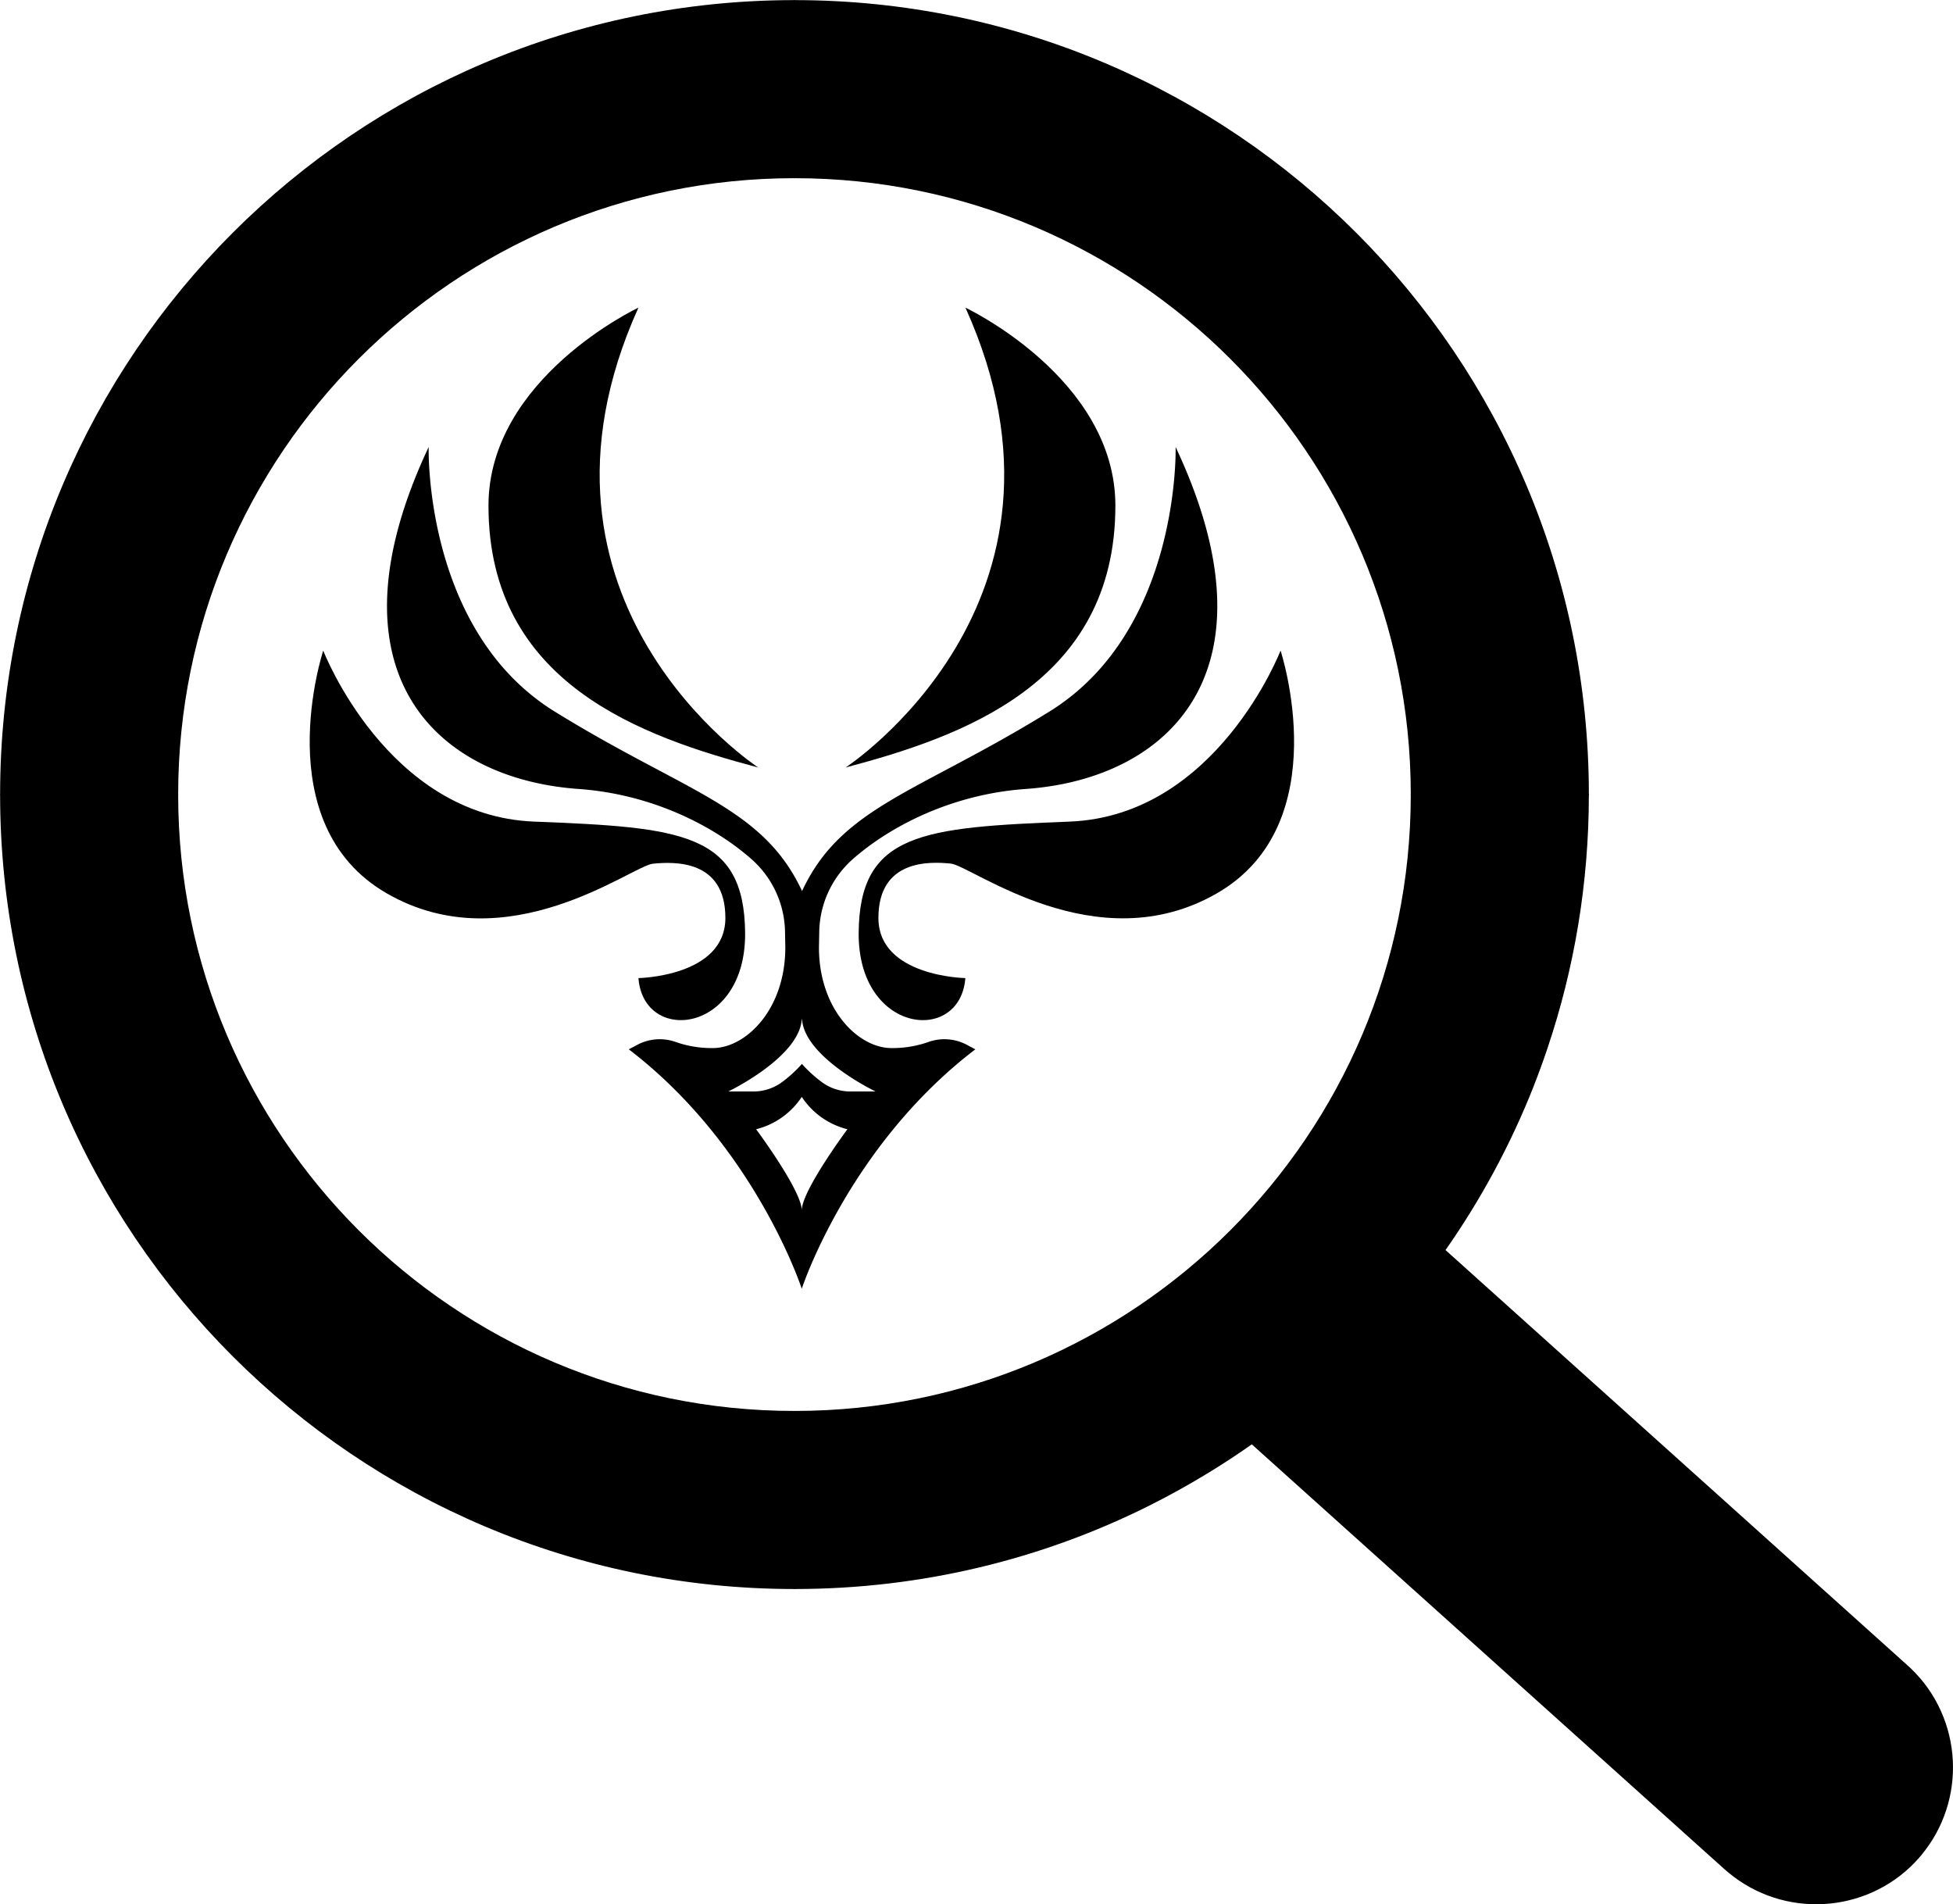 <?xml version="1.0" encoding="UTF-8" standalone="no"?>
<svg
   version="1.1"
   id="Layer_1"
   x="0px"
   y="0px"
   width="122.879px"
   height="119.799px"
   viewBox="0 0 122.879 119.799"
   enable-background="new 0 0 122.879 119.799"
   xml:space="preserve"
   sodipodi:docname="genshin-coop.svg"
   inkscape:version="1.3.2 (091e20e, 2023-11-25, custom)"
   inkscape:export-filename="genshin-coop.png"
   inkscape:export-xdpi="400.00363"
   inkscape:export-ydpi="400.00363"
   xmlns:inkscape="http://www.inkscape.org/namespaces/inkscape"
   xmlns:sodipodi="http://sodipodi.sourceforge.net/DTD/sodipodi-0.dtd"
   xmlns="http://www.w3.org/2000/svg"
   xmlns:svg="http://www.w3.org/2000/svg"><defs
     id="defs1"><style
       id="style1">.cls-1{fill:#fff;}.cls-2{fill:none;}</style></defs><sodipodi:namedview
     id="namedview1"
     pagecolor="#ffffff"
     bordercolor="#000000"
     borderopacity="0.25"
     inkscape:showpageshadow="2"
     inkscape:pageopacity="0.0"
     inkscape:pagecheckerboard="0"
     inkscape:deskcolor="#d1d1d1"
     showgrid="false"
     inkscape:zoom="4.7986861"
     inkscape:cx="91.691765"
     inkscape:cy="52.82696"
     inkscape:window-width="1920"
     inkscape:window-height="1009"
     inkscape:window-x="-8"
     inkscape:window-y="-8"
     inkscape:window-maximized="1"
     inkscape:current-layer="Layer_1" /><g
     id="g1"><path
       d="M49.988,0h0.016v0.007C63.803,0.011,76.298,5.608,85.34,14.652c9.027,9.031,14.619,21.515,14.628,35.303h0.007v0.033v0.04 h-0.007c-0.005,5.557-0.917,10.905-2.594,15.892c-0.281,0.837-0.575,1.641-0.877,2.409v0.007c-1.446,3.66-3.315,7.12-5.547,10.307 l29.082,26.139l0.018,0.016l0.157,0.146l0.011,0.011c1.642,1.563,2.536,3.656,2.649,5.78c0.11,2.1-0.543,4.248-1.979,5.971 l-0.011,0.016l-0.175,0.203l-0.035,0.035l-0.146,0.16l-0.016,0.021c-1.565,1.642-3.654,2.534-5.78,2.646 c-2.097,0.111-4.247-0.54-5.971-1.978l-0.015-0.011l-0.204-0.175l-0.029-0.024L78.761,90.865c-0.88,0.62-1.778,1.209-2.687,1.765 c-1.233,0.755-2.51,1.466-3.813,2.115c-6.699,3.342-14.269,5.222-22.272,5.222v0.007h-0.016v-0.007 c-13.799-0.004-26.296-5.601-35.338-14.645C5.605,76.291,0.016,63.805,0.007,50.021H0v-0.033v-0.016h0.007 c0.004-13.799,5.601-26.296,14.645-35.338C23.683,5.608,36.167,0.016,49.955,0.007V0H49.988L49.988,0z M50.004,11.21v0.007h-0.016 h-0.033V11.21c-10.686,0.007-20.372,4.35-27.384,11.359C15.56,29.578,11.213,39.274,11.21,49.973h0.007v0.016v0.033H11.21 c0.007,10.686,4.347,20.367,11.359,27.381c7.009,7.012,16.705,11.359,27.403,11.361v-0.007h0.016h0.033v0.007 c10.686-0.007,20.368-4.348,27.382-11.359c7.011-7.009,11.358-16.702,11.36-27.4h-0.006v-0.016v-0.033h0.006 c-0.006-10.686-4.35-20.372-11.358-27.384C70.396,15.56,60.703,11.213,50.004,11.21L50.004,11.21z"
       id="path1" /></g><g
     id="Livello_10"
     data-name="Livello 10"
     transform="matrix(0.248,0,0,0.248,-178.574,-25.921)"
     style="mix-blend-mode:overlay;fill-rule:evenodd"><path
       class="cls-1"
       d="m 912.418,299.213 c 0,0 -64.206,-41.905 -30.389,-116.651 0,0 -38.045,17.848 -38.045,50.238 0,45.212 39.144,58.636 68.433,66.414 z"
       id="path1-4"
       style="fill:#000000;fill-rule:evenodd;stroke-width:0.939" /><path
       class="cls-1"
       d="m 904.086,337.38 c 0,14.889 -22.056,15.255 -22.056,15.255 1.287,16.909 27.242,14.147 27.063,-11.395 -0.178,-25.542 -16.223,-26.838 -53.544,-28.303 -37.321,-1.465 -53.488,-43.38 -53.488,-43.38 0,0 -14.504,43.925 16.101,61.576 30.605,17.651 62.215,-6.989 67.541,-7.515 5.326,-0.526 18.384,-1.127 18.384,13.762 z"
       id="path2"
       style="fill:#000000;fill-rule:evenodd;stroke-width:0.939" /><path
       class="cls-1"
       d="m 1003.03,232.799 c 0,-32.343 -38.045,-50.238 -38.045,-50.238 33.817,74.746 -30.389,116.651 -30.389,116.651 29.261,-7.778 68.433,-21.202 68.433,-66.414 z"
       id="path3"
       style="fill:#000000;fill-rule:evenodd;stroke-width:0.939" /><path
       class="cls-1"
       d="m 1044.935,269.557 c 0,0 -16.176,41.905 -53.488,43.38 -37.312,1.475 -53.394,2.752 -53.544,28.303 -0.15,25.551 25.776,28.303 27.063,11.395 0,0 -22.056,-0.366 -22.056,-15.255 0,-14.889 13.048,-14.335 18.374,-13.79 5.326,0.545 36.955,25.185 67.55,7.515 30.595,-17.67 16.101,-61.548 16.101,-61.548 z"
       id="path4"
       style="fill:#000000;fill-rule:evenodd;stroke-width:0.939" /><path
       class="cls-1"
       d="m 946.217,370.389 c -8.304,0 -18.393,-9.685 -18.393,-25.56 l 0.075,-3.927 a 25.194,25.194 0 0 1 8.454,-18.393 c 9.337,-8.257 25.015,-16.505 43.916,-17.848 36.391,-2.574 64.873,-29.769 38.045,-86.751 0,0 1.287,46.499 -31.986,67.09 -33.273,20.591 -52.793,24.076 -62.788,45.56 v 0 c -9.986,-21.483 -29.525,-24.978 -62.788,-45.56 -33.263,-20.582 -31.939,-67.09 -31.939,-67.09 -26.828,56.982 1.653,84.177 38.045,86.751 18.9,1.343 34.569,9.591 43.906,17.848 a 25.128,25.128 0 0 1 8.454,18.393 l 0.075,3.927 c 0,15.875 -10.089,25.56 -18.393,25.56 a 27.477,27.477 0 0 1 -9.394,-1.541 12.127,12.127 0 0 0 -9.835,0.751 l -2.085,1.108 c 32.108,24.555 43.878,60.73 43.878,60.73 0,0 11.808,-36.147 44.038,-60.73 l -2.085,-1.108 a 12.118,12.118 0 0 0 -9.835,-0.751 27.439,27.439 0 0 1 -9.366,1.541 z m -22.752,41.173 c 0,-5.016 -11.582,-20.582 -11.582,-20.582 a 19.52,19.52 0 0 0 11.582,-8.21 19.52,19.52 0 0 0 11.582,8.21 c 0,0 -11.582,15.556 -11.582,20.582 z m 5.477,-32.267 a 32.793,32.793 0 0 1 -5.439,-4.885 32.502,32.502 0 0 1 -5.43,4.885 12.212,12.212 0 0 1 -6.961,2.104 h -6.294 c 0,0 18.045,-8.642 18.656,-18.365 h 0.056 c 0.611,9.723 18.656,18.365 18.656,18.365 h -6.284 a 12.212,12.212 0 0 1 -6.961,-2.104 z"
       id="path5"
       style="fill:#000000;fill-rule:evenodd;stroke-width:0.939" /><path
       id="rect5"
       style="fill:none;fill-rule:evenodd;stroke-width:0.939"
       class="cls-2"
       d="M 775.984,159.481 H 1071.031 V 454.529 H 775.984 Z" /></g></svg>
